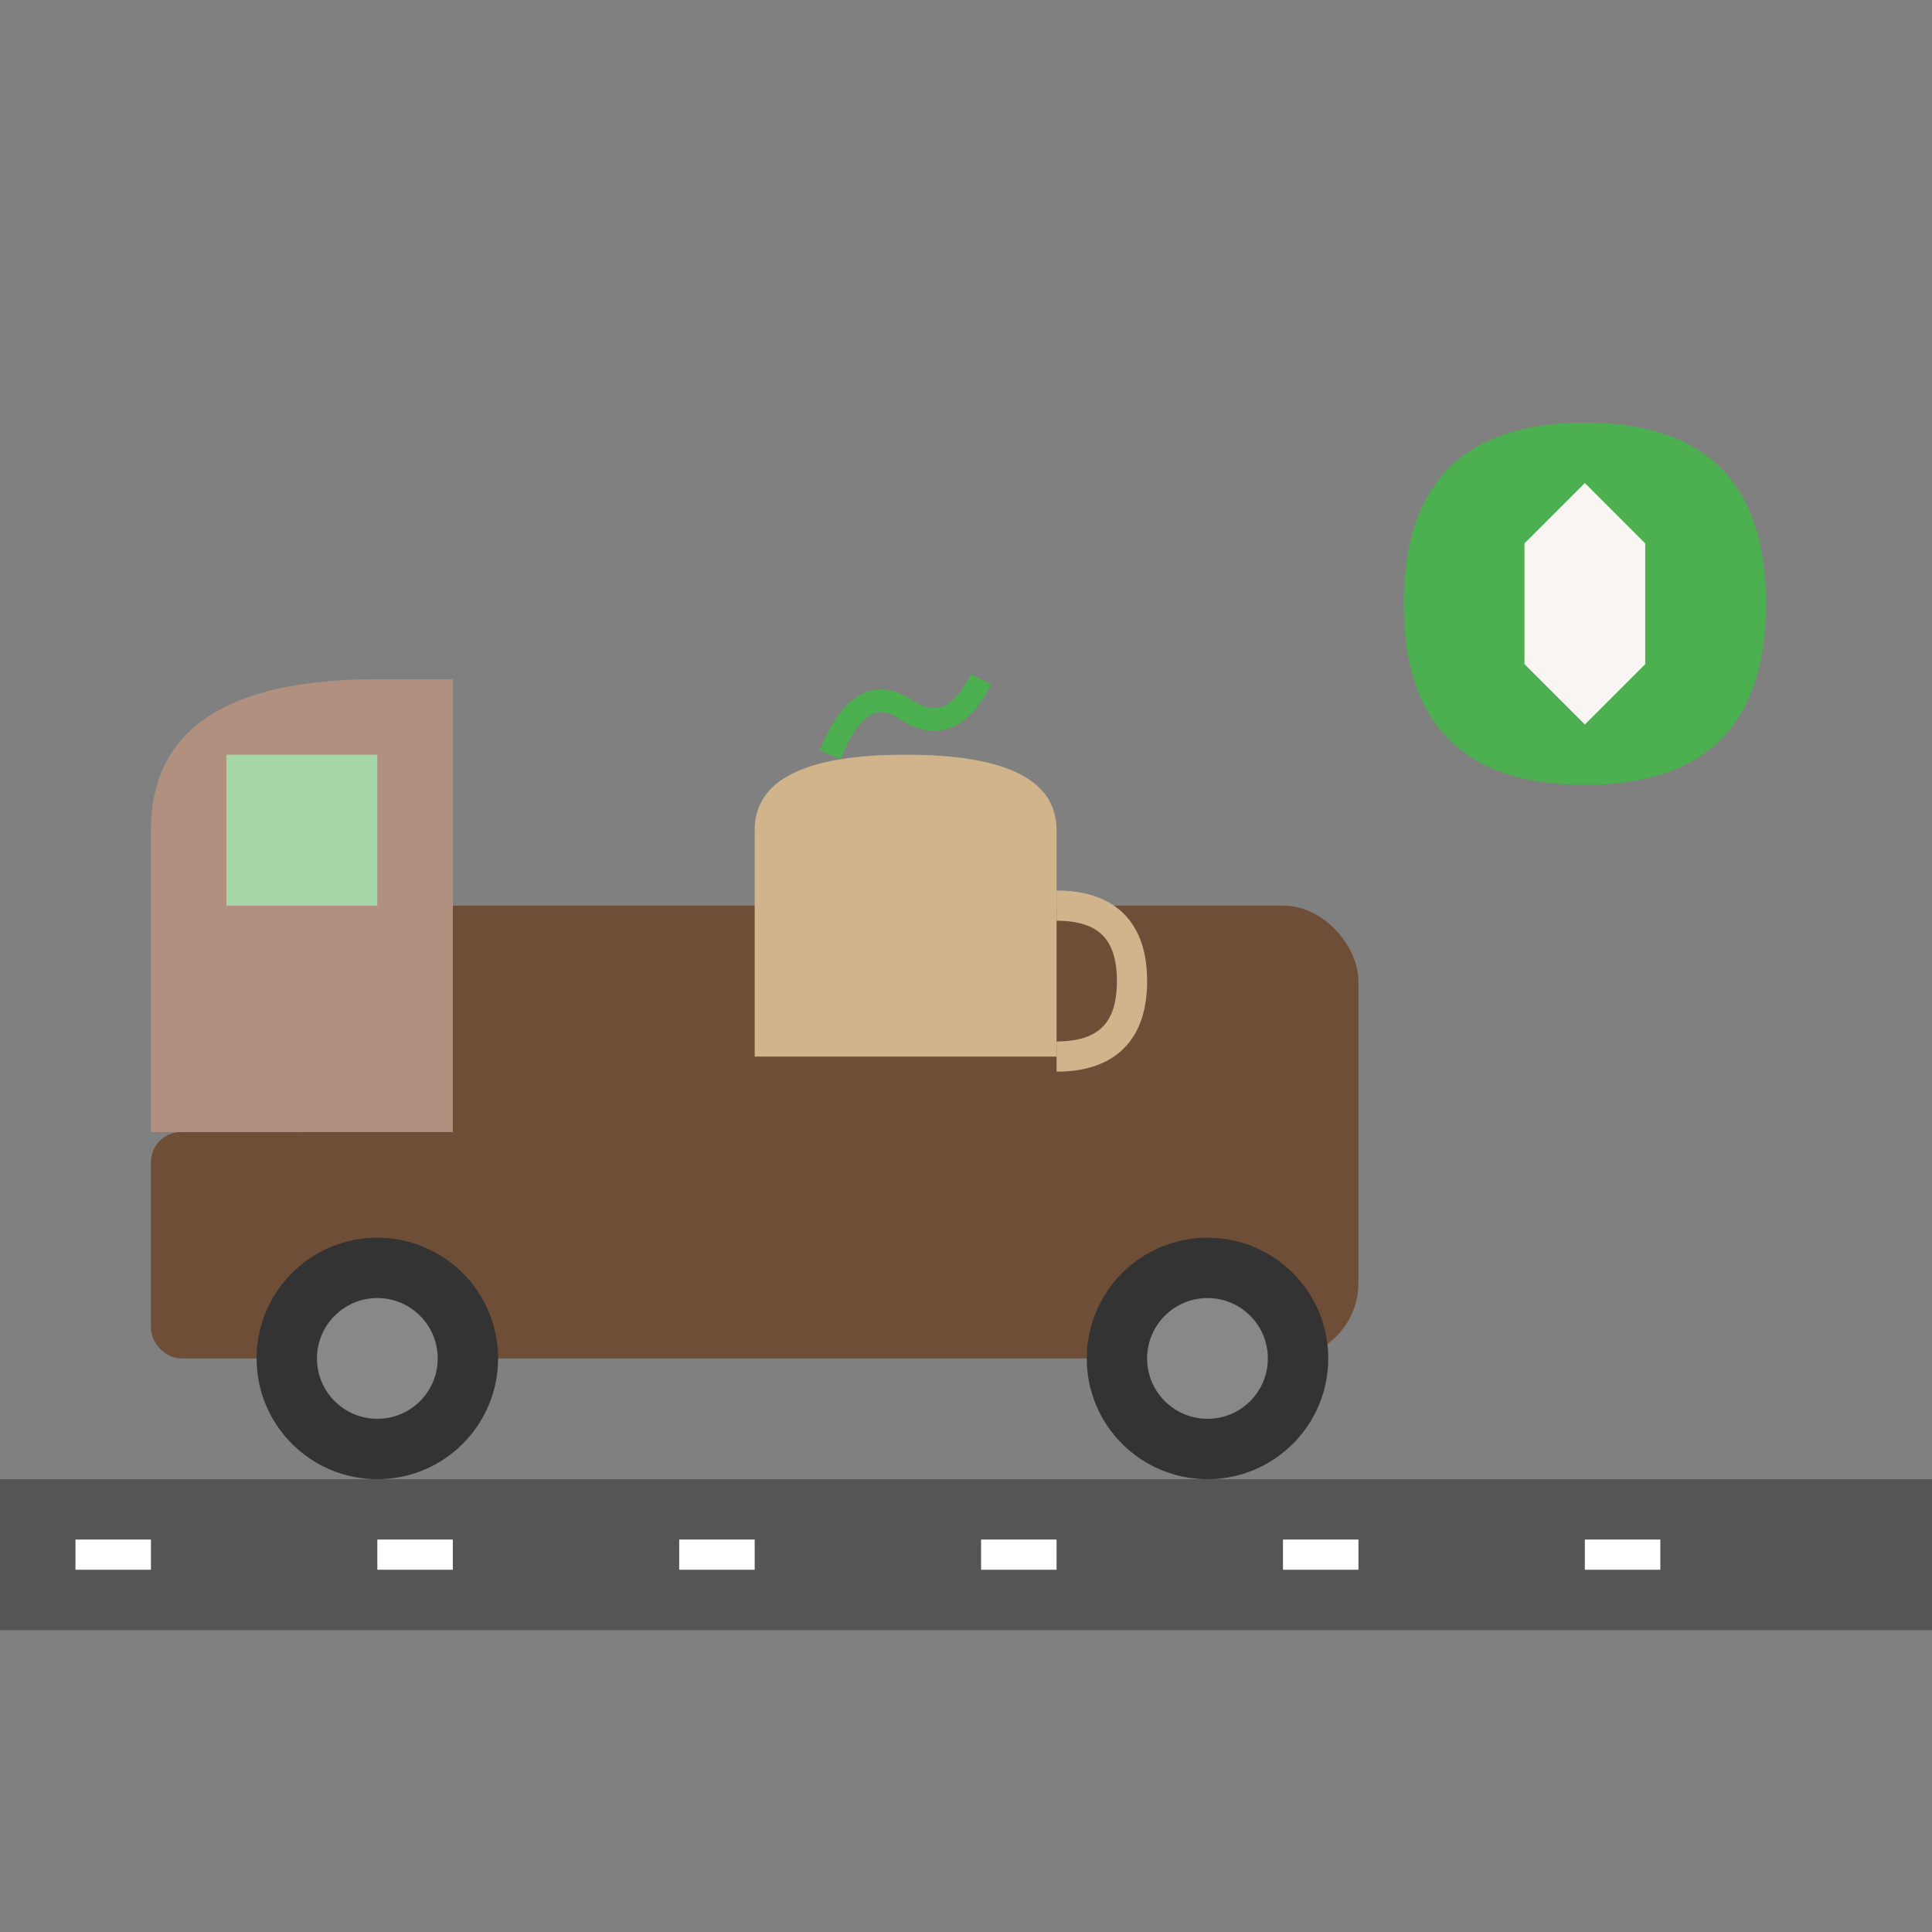 <?xml version="1.0" encoding="UTF-8" standalone="no"?>
<svg xmlns="http://www.w3.org/2000/svg" width="128" height="128" viewBox="0 0 128 128">
  <rect x="0" y="0" width="128" height="128" fill="#808080" stroke="none"/>
  <!-- Delivery Van Body -->
  <rect x="20" y="60" width="70" height="30" fill="#6F4E37" rx="5" ry="5" />
  <rect x="10" y="75" width="20" height="15" fill="#6F4E37" rx="2" ry="2" />
  
  <!-- Van Cabin -->
  <path d="M10 75 L10 55 Q10 45, 25 45 L30 45 L30 75 Z" fill="#B1907F" />
  <rect x="15" y="50" width="10" height="10" fill="#A5D6A7" />
  
  <!-- Wheels -->
  <circle cx="25" cy="90" r="8" fill="#333333" />
  <circle cx="25" cy="90" r="4" fill="#888888" />
  <circle cx="80" cy="90" r="8" fill="#333333" />
  <circle cx="80" cy="90" r="4" fill="#888888" />
  
  <!-- Coffee Cup Logo -->
  <path d="M50 70 L50 55 Q50 50, 60 50 Q70 50, 70 55 L70 70 Z" fill="#D2B48C" />
  <path d="M70 60 Q75 60, 75 65 Q75 70, 70 70" fill="none" stroke="#D2B48C" stroke-width="2" />
  <path d="M55 50 Q57 45, 60 47 Q63 49, 65 45" fill="none" stroke="#4CAF50" stroke-width="1.5" />
  
  <!-- Road -->
  <rect x="0" y="98" width="128" height="10" fill="#555555" />
  <path d="M5 103 L15 103" stroke="white" stroke-width="2" stroke-dasharray="5,5" />
  <path d="M25 103 L35 103" stroke="white" stroke-width="2" stroke-dasharray="5,5" />
  <path d="M45 103 L55 103" stroke="white" stroke-width="2" stroke-dasharray="5,5" />
  <path d="M65 103 L75 103" stroke="white" stroke-width="2" stroke-dasharray="5,5" />
  <path d="M85 103 L95 103" stroke="white" stroke-width="2" stroke-dasharray="5,5" />
  <path d="M105 103 L115 103" stroke="white" stroke-width="2" stroke-dasharray="5,5" />
  
  <!-- Eco Symbol -->
  <g transform="translate(105, 40) scale(0.4)">
    <path d="M0,-30 Q30,-30, 30,0 Q30,30, 0,30 Q-30,30, -30,0 Q-30,-30, 0,-30" fill="#4CAF50" />
    <path d="M-10,-10 L0,-20 L10,-10 L10,10 L0,20 L-10,10 Z" fill="#F8F5F2" />
  </g>
</svg> 